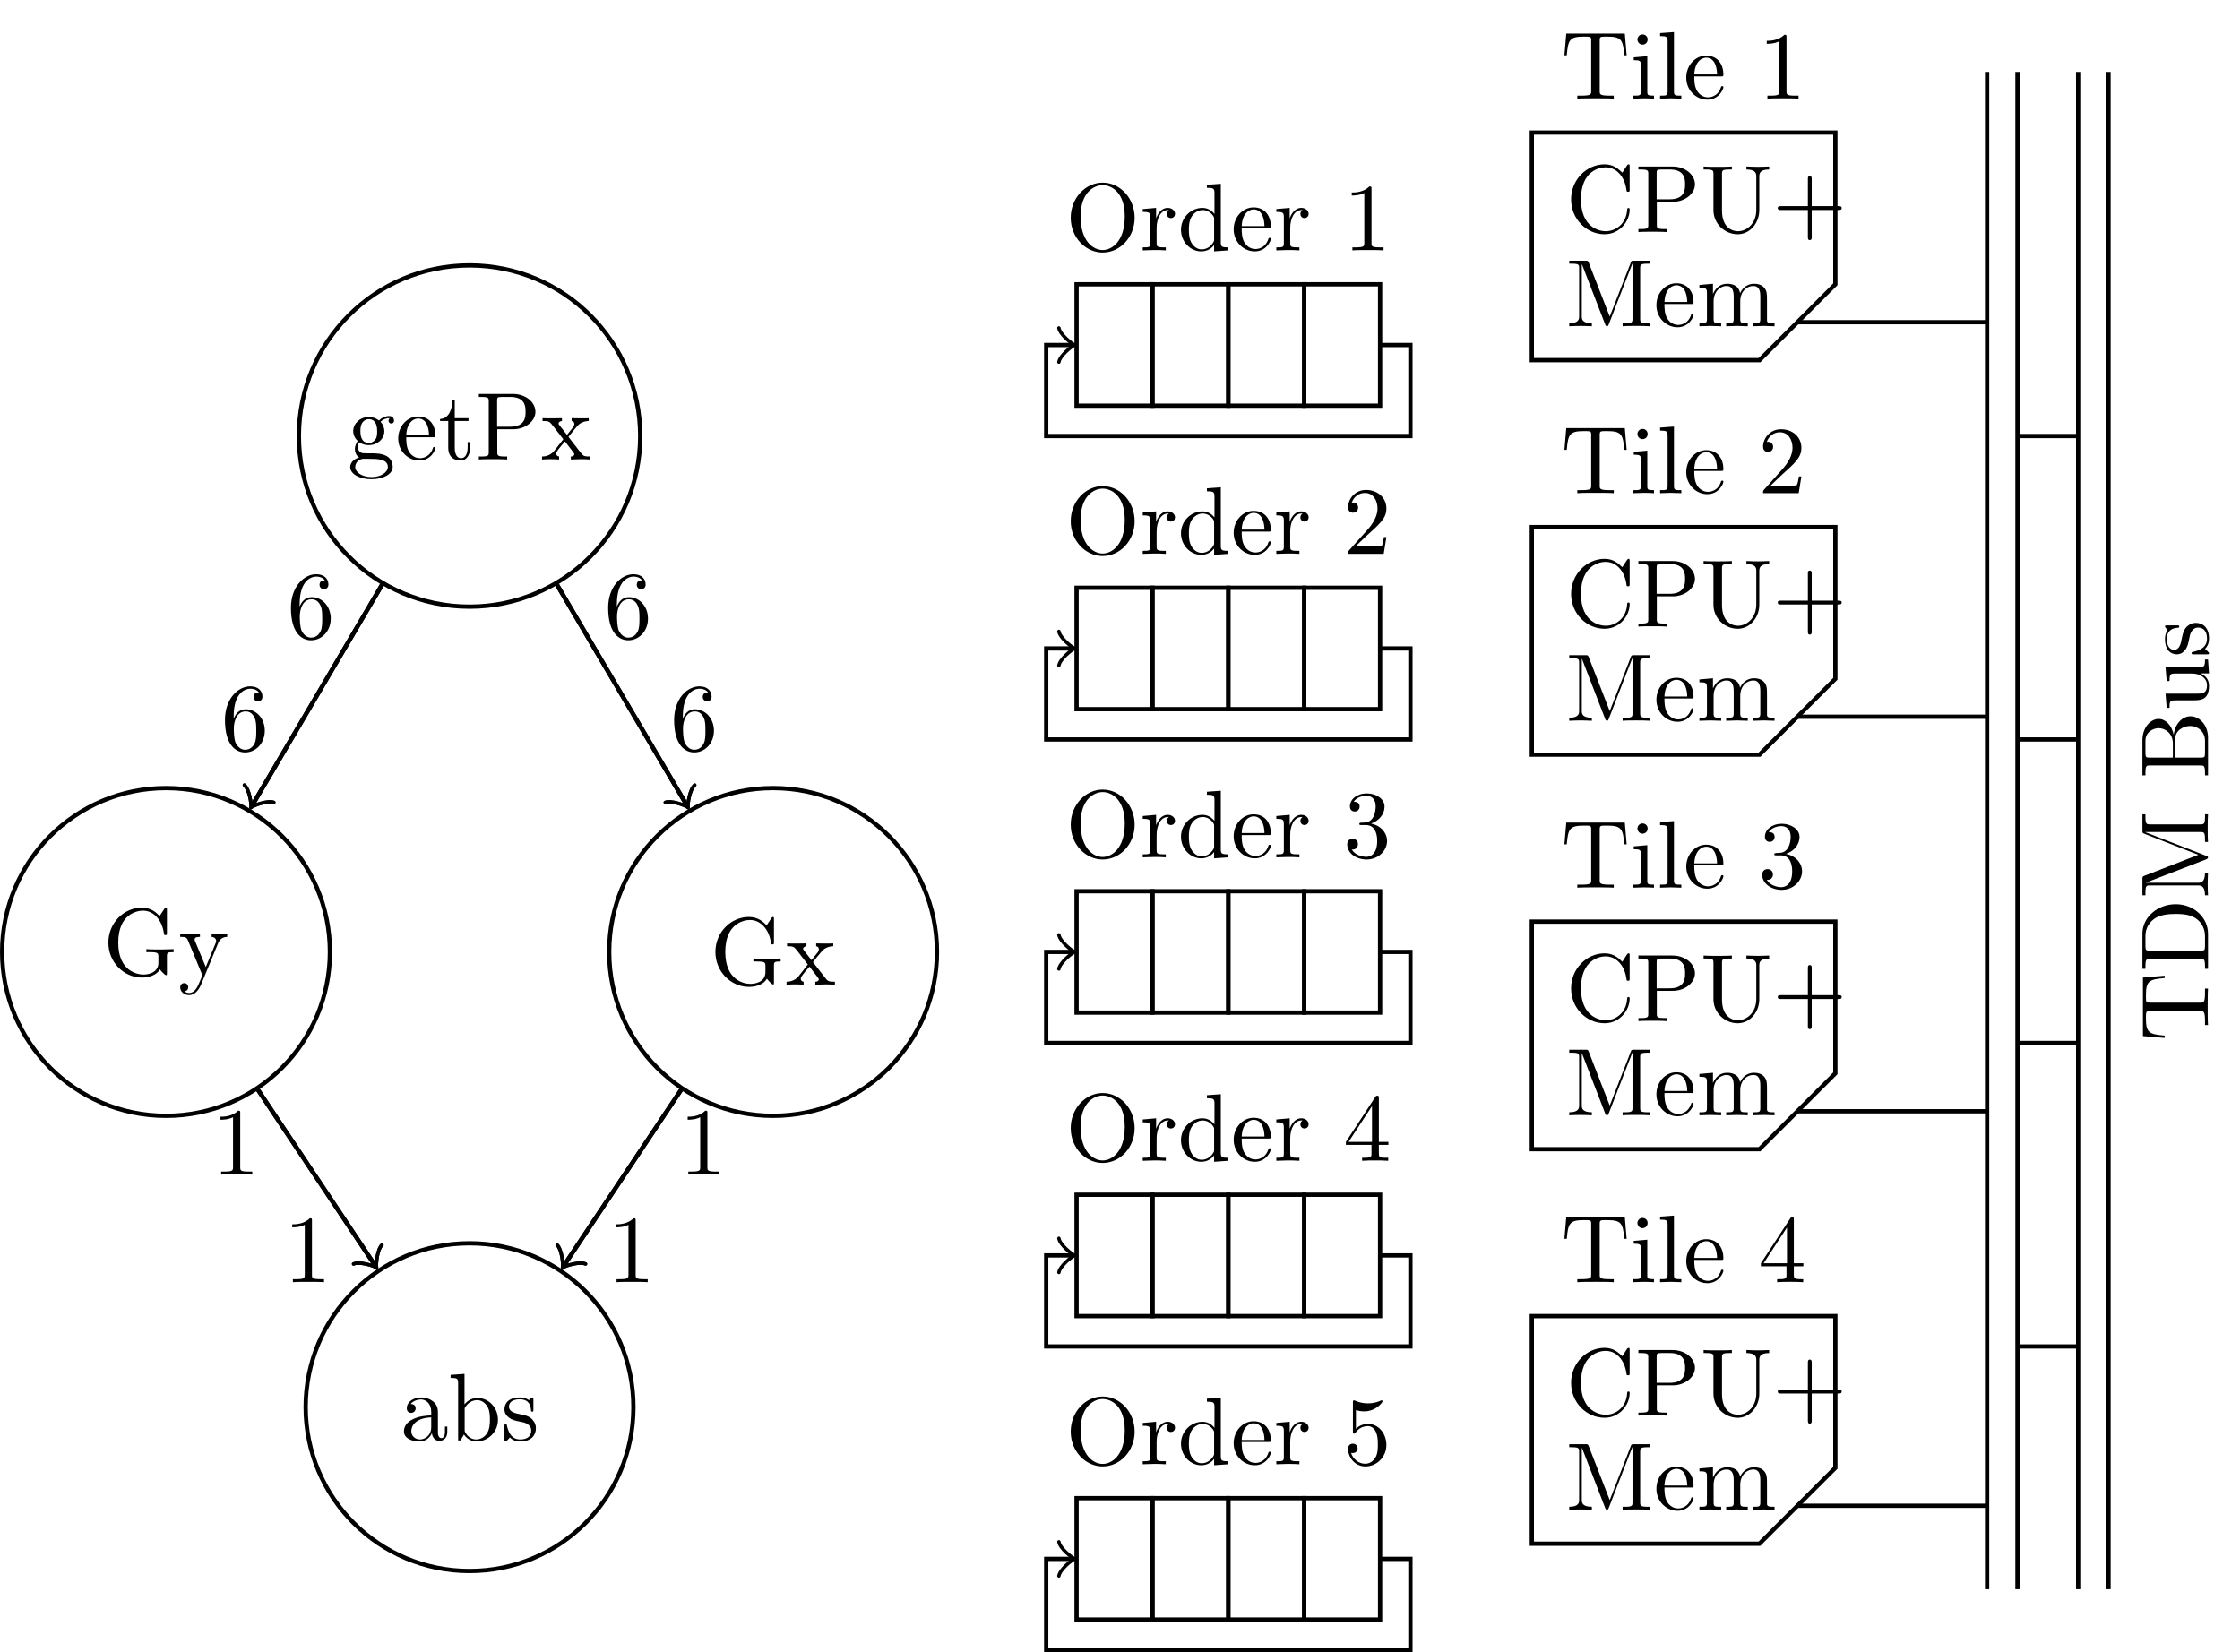 <?xml version="1.0" encoding="UTF-8"?>
<svg xmlns="http://www.w3.org/2000/svg" xmlns:xlink="http://www.w3.org/1999/xlink" width="209.206pt" height="154.314pt" viewBox="0 0 209.206 154.314" version="1.1">
<defs>
<g>
<symbol overflow="visible" id="glyph0-0">
<path style="stroke:none;" d=""/>
</symbol>
<symbol overflow="visible" id="glyph0-1">
<path style="stroke:none;" d="M 1.984 -1.547 C 1.203 -1.547 1.203 -2.438 1.203 -2.641 C 1.203 -2.891 1.219 -3.172 1.359 -3.406 C 1.422 -3.5 1.625 -3.766 1.984 -3.766 C 2.766 -3.766 2.766 -2.859 2.766 -2.656 C 2.766 -2.406 2.766 -2.125 2.625 -1.906 C 2.562 -1.797 2.344 -1.547 1.984 -1.547 Z M 0.953 -1.188 C 0.953 -1.234 0.953 -1.438 1.109 -1.609 C 1.453 -1.359 1.828 -1.344 1.984 -1.344 C 2.828 -1.344 3.438 -1.953 3.438 -2.641 C 3.438 -2.984 3.297 -3.312 3.078 -3.516 C 3.406 -3.828 3.719 -3.859 3.891 -3.859 C 3.906 -3.859 3.953 -3.859 3.969 -3.859 C 3.875 -3.828 3.828 -3.719 3.828 -3.609 C 3.828 -3.469 3.953 -3.359 4.094 -3.359 C 4.172 -3.359 4.344 -3.422 4.344 -3.625 C 4.344 -3.781 4.25 -4.062 3.891 -4.062 C 3.719 -4.062 3.312 -4.016 2.938 -3.641 C 2.562 -3.938 2.188 -3.969 1.984 -3.969 C 1.156 -3.969 0.531 -3.344 0.531 -2.656 C 0.531 -2.266 0.734 -1.922 0.953 -1.734 C 0.844 -1.594 0.688 -1.297 0.688 -0.984 C 0.688 -0.703 0.797 -0.375 1.078 -0.188 C 0.531 -0.031 0.25 0.344 0.25 0.703 C 0.25 1.359 1.141 1.844 2.234 1.844 C 3.297 1.844 4.219 1.391 4.219 0.688 C 4.219 0.375 4.094 -0.078 3.641 -0.328 C 3.172 -0.578 2.641 -0.578 2.094 -0.578 C 1.875 -0.578 1.484 -0.578 1.422 -0.594 C 1.141 -0.625 0.953 -0.906 0.953 -1.188 Z M 2.25 1.641 C 1.344 1.641 0.719 1.188 0.719 0.703 C 0.719 0.297 1.062 -0.031 1.453 -0.062 L 1.984 -0.062 C 2.75 -0.062 3.766 -0.062 3.766 0.703 C 3.766 1.188 3.125 1.641 2.25 1.641 Z M 2.25 1.641 "/>
</symbol>
<symbol overflow="visible" id="glyph0-2">
<path style="stroke:none;" d="M 1 -2.266 C 1.062 -3.594 1.812 -3.828 2.109 -3.828 C 3.047 -3.828 3.125 -2.609 3.125 -2.266 Z M 1 -2.078 L 3.5 -2.078 C 3.688 -2.078 3.719 -2.078 3.719 -2.266 C 3.719 -3.141 3.234 -4.016 2.109 -4.016 C 1.078 -4.016 0.25 -3.094 0.25 -1.969 C 0.25 -0.766 1.188 0.094 2.219 0.094 C 3.312 0.094 3.719 -0.891 3.719 -1.062 C 3.719 -1.156 3.656 -1.172 3.609 -1.172 C 3.531 -1.172 3.5 -1.125 3.484 -1.047 C 3.172 -0.125 2.375 -0.125 2.281 -0.125 C 1.828 -0.125 1.469 -0.391 1.266 -0.719 C 1 -1.156 1 -1.75 1 -2.078 Z M 1 -2.078 "/>
</symbol>
<symbol overflow="visible" id="glyph0-3">
<path style="stroke:none;" d="M 1.547 -3.594 L 2.828 -3.594 L 2.828 -3.859 L 1.547 -3.859 L 1.547 -5.516 L 1.328 -5.516 C 1.312 -4.781 1.047 -3.828 0.172 -3.781 L 0.172 -3.594 L 0.938 -3.594 L 0.938 -1.109 C 0.938 -0.016 1.766 0.094 2.094 0.094 C 2.719 0.094 2.984 -0.531 2.984 -1.109 L 2.984 -1.625 L 2.75 -1.625 L 2.75 -1.125 C 2.75 -0.469 2.484 -0.125 2.156 -0.125 C 1.547 -0.125 1.547 -0.938 1.547 -1.094 Z M 1.547 -3.594 "/>
</symbol>
<symbol overflow="visible" id="glyph0-4">
<path style="stroke:none;" d="M 2.031 -2.828 L 3.547 -2.828 C 4.625 -2.828 5.594 -3.562 5.594 -4.453 C 5.594 -5.344 4.703 -6.125 3.484 -6.125 L 0.312 -6.125 L 0.312 -5.844 L 0.531 -5.844 C 1.219 -5.844 1.234 -5.75 1.234 -5.422 L 1.234 -0.703 C 1.234 -0.375 1.219 -0.281 0.531 -0.281 L 0.312 -0.281 L 0.312 0 C 0.625 -0.031 1.297 -0.031 1.625 -0.031 C 1.969 -0.031 2.641 -0.031 2.953 0 L 2.953 -0.281 L 2.75 -0.281 C 2.047 -0.281 2.031 -0.375 2.031 -0.703 Z M 2.016 -3.062 L 2.016 -5.484 C 2.016 -5.781 2.031 -5.844 2.453 -5.844 L 3.25 -5.844 C 4.672 -5.844 4.672 -4.891 4.672 -4.453 C 4.672 -4.031 4.672 -3.062 3.25 -3.062 Z M 2.016 -3.062 "/>
</symbol>
<symbol overflow="visible" id="glyph0-5">
<path style="stroke:none;" d="M 2.578 -2.109 C 2.844 -2.453 3.188 -2.891 3.406 -3.125 C 3.672 -3.438 4.047 -3.578 4.469 -3.594 L 4.469 -3.859 C 4.234 -3.844 3.969 -3.844 3.734 -3.844 C 3.469 -3.844 2.984 -3.859 2.875 -3.859 L 2.875 -3.594 C 3.062 -3.562 3.125 -3.453 3.125 -3.312 C 3.125 -3.172 3.047 -3.047 3 -3 L 2.438 -2.297 L 1.734 -3.203 C 1.656 -3.297 1.656 -3.312 1.656 -3.359 C 1.656 -3.5 1.797 -3.578 1.969 -3.594 L 1.969 -3.859 C 1.734 -3.859 1.141 -3.844 1 -3.844 C 0.812 -3.844 0.391 -3.844 0.156 -3.859 L 0.156 -3.594 C 0.781 -3.594 0.797 -3.578 1.203 -3.047 L 2.094 -1.891 L 1.25 -0.812 C 0.828 -0.297 0.297 -0.281 0.109 -0.281 L 0.109 0 C 0.344 -0.016 0.625 -0.031 0.859 -0.031 C 1.109 -0.031 1.484 -0.016 1.703 0 L 1.703 -0.281 C 1.5 -0.312 1.438 -0.422 1.438 -0.562 C 1.438 -0.75 1.703 -1.047 2.25 -1.688 L 2.938 -0.797 C 3 -0.703 3.125 -0.562 3.125 -0.5 C 3.125 -0.422 3.047 -0.281 2.797 -0.281 L 2.797 0 C 3.062 -0.016 3.562 -0.031 3.766 -0.031 C 4.016 -0.031 4.359 -0.016 4.625 0 L 4.625 -0.281 C 4.141 -0.281 3.984 -0.297 3.781 -0.562 Z M 2.578 -2.109 "/>
</symbol>
<symbol overflow="visible" id="glyph0-6">
<path style="stroke:none;" d="M 5.312 -0.562 C 5.438 -0.375 5.797 -0.016 5.891 -0.016 C 5.969 -0.016 5.969 -0.078 5.969 -0.219 L 5.969 -1.781 C 5.969 -2.125 6.016 -2.172 6.594 -2.172 L 6.594 -2.453 C 6.266 -2.438 5.766 -2.422 5.5 -2.422 C 5.141 -2.422 4.375 -2.422 4.047 -2.453 L 4.047 -2.172 L 4.344 -2.172 C 5.141 -2.172 5.172 -2.078 5.172 -1.734 L 5.172 -1.172 C 5.172 -0.156 4.031 -0.078 3.781 -0.078 C 3.203 -0.078 1.422 -0.391 1.422 -3.062 C 1.422 -5.75 3.188 -6.047 3.734 -6.047 C 4.688 -6.047 5.5 -5.234 5.688 -3.922 C 5.703 -3.797 5.703 -3.766 5.828 -3.766 C 5.969 -3.766 5.969 -3.797 5.969 -3.984 L 5.969 -6.109 C 5.969 -6.266 5.969 -6.328 5.875 -6.328 C 5.844 -6.328 5.797 -6.328 5.734 -6.219 L 5.281 -5.547 C 5 -5.844 4.516 -6.328 3.625 -6.328 C 1.953 -6.328 0.5 -4.906 0.5 -3.062 C 0.5 -1.234 1.938 0.203 3.641 0.203 C 4.297 0.203 5.016 -0.031 5.312 -0.562 Z M 5.312 -0.562 "/>
</symbol>
<symbol overflow="visible" id="glyph0-7">
<path style="stroke:none;" d="M 3.719 -3.016 C 3.953 -3.578 4.406 -3.594 4.562 -3.594 L 4.562 -3.859 C 4.344 -3.844 4.094 -3.844 3.891 -3.844 C 3.719 -3.844 3.297 -3.859 3.109 -3.859 L 3.109 -3.594 C 3.375 -3.578 3.531 -3.422 3.531 -3.203 C 3.531 -3.109 3.516 -3.094 3.469 -2.984 L 2.562 -0.781 L 1.562 -3.188 C 1.531 -3.281 1.516 -3.312 1.516 -3.359 C 1.516 -3.594 1.844 -3.594 2.016 -3.594 L 2.016 -3.859 C 1.781 -3.859 1.188 -3.844 1.047 -3.844 C 0.797 -3.844 0.438 -3.844 0.172 -3.859 L 0.172 -3.594 C 0.594 -3.594 0.766 -3.594 0.891 -3.281 L 2.25 0 C 2.203 0.109 2.078 0.406 2.016 0.531 C 1.828 1.016 1.562 1.641 1 1.641 C 0.953 1.641 0.75 1.641 0.578 1.484 C 0.859 1.438 0.922 1.25 0.922 1.109 C 0.922 0.875 0.75 0.719 0.547 0.719 C 0.375 0.719 0.172 0.844 0.172 1.109 C 0.172 1.516 0.547 1.844 1 1.844 C 1.562 1.844 1.922 1.328 2.141 0.812 Z M 3.719 -3.016 "/>
</symbol>
<symbol overflow="visible" id="glyph0-8">
<path style="stroke:none;" d="M 2.984 -0.688 C 3.016 -0.328 3.266 0.047 3.688 0.047 C 3.875 0.047 4.422 -0.078 4.422 -0.797 L 4.422 -1.297 L 4.203 -1.297 L 4.203 -0.797 C 4.203 -0.281 3.969 -0.219 3.875 -0.219 C 3.578 -0.219 3.547 -0.625 3.547 -0.672 L 3.547 -2.469 C 3.547 -2.844 3.547 -3.188 3.219 -3.531 C 2.875 -3.875 2.422 -4.016 1.984 -4.016 C 1.25 -4.016 0.641 -3.594 0.641 -3 C 0.641 -2.734 0.812 -2.578 1.047 -2.578 C 1.297 -2.578 1.469 -2.766 1.469 -3 C 1.469 -3.109 1.422 -3.406 1 -3.406 C 1.25 -3.719 1.688 -3.828 1.969 -3.828 C 2.406 -3.828 2.922 -3.469 2.922 -2.672 L 2.922 -2.344 C 2.469 -2.312 1.844 -2.281 1.281 -2.016 C 0.594 -1.719 0.375 -1.25 0.375 -0.859 C 0.375 -0.125 1.25 0.094 1.812 0.094 C 2.406 0.094 2.812 -0.266 2.984 -0.688 Z M 2.922 -2.156 L 2.922 -1.25 C 2.922 -0.406 2.281 -0.094 1.875 -0.094 C 1.438 -0.094 1.062 -0.406 1.062 -0.859 C 1.062 -1.359 1.438 -2.094 2.922 -2.156 Z M 2.922 -2.156 "/>
</symbol>
<symbol overflow="visible" id="glyph0-9">
<path style="stroke:none;" d="M 1.547 -3.375 L 1.547 -6.219 L 0.25 -6.125 L 0.25 -5.844 C 0.875 -5.844 0.953 -5.781 0.953 -5.344 L 0.953 0 L 1.172 0 C 1.188 -0.016 1.25 -0.141 1.5 -0.562 C 1.625 -0.344 2.016 0.094 2.672 0.094 C 3.734 0.094 4.672 -0.781 4.672 -1.938 C 4.672 -3.078 3.797 -3.969 2.766 -3.969 C 2.078 -3.969 1.688 -3.547 1.547 -3.375 Z M 1.562 -1.016 L 1.562 -2.875 C 1.562 -3.047 1.562 -3.047 1.672 -3.188 C 2.016 -3.688 2.516 -3.766 2.719 -3.766 C 3.125 -3.766 3.453 -3.531 3.672 -3.188 C 3.906 -2.828 3.922 -2.312 3.922 -1.953 C 3.922 -1.609 3.906 -1.078 3.656 -0.672 C 3.469 -0.391 3.125 -0.094 2.641 -0.094 C 2.234 -0.094 1.906 -0.312 1.688 -0.641 C 1.562 -0.828 1.562 -0.859 1.562 -1.016 Z M 1.562 -1.016 "/>
</symbol>
<symbol overflow="visible" id="glyph0-10">
<path style="stroke:none;" d="M 1.859 -1.734 C 2.062 -1.703 2.797 -1.562 2.797 -0.922 C 2.797 -0.453 2.484 -0.094 1.781 -0.094 C 1.031 -0.094 0.703 -0.609 0.531 -1.375 C 0.516 -1.484 0.5 -1.531 0.406 -1.531 C 0.297 -1.531 0.297 -1.469 0.297 -1.297 L 0.297 -0.109 C 0.297 0.031 0.297 0.094 0.391 0.094 C 0.438 0.094 0.453 0.094 0.625 -0.078 C 0.641 -0.094 0.641 -0.109 0.797 -0.281 C 1.188 0.094 1.594 0.094 1.781 0.094 C 2.812 0.094 3.234 -0.5 3.234 -1.141 C 3.234 -1.625 2.953 -1.891 2.859 -2 C 2.562 -2.281 2.203 -2.359 1.828 -2.438 C 1.328 -2.531 0.719 -2.641 0.719 -3.172 C 0.719 -3.484 0.953 -3.844 1.734 -3.844 C 2.719 -3.844 2.766 -3.047 2.781 -2.766 C 2.797 -2.688 2.875 -2.688 2.891 -2.688 C 3 -2.688 3 -2.719 3 -2.891 L 3 -3.797 C 3 -3.953 3 -4.016 2.906 -4.016 C 2.859 -4.016 2.844 -4.016 2.719 -3.906 C 2.703 -3.875 2.609 -3.797 2.578 -3.766 C 2.234 -4.016 1.859 -4.016 1.734 -4.016 C 0.641 -4.016 0.297 -3.422 0.297 -2.922 C 0.297 -2.594 0.438 -2.344 0.688 -2.156 C 0.969 -1.922 1.219 -1.859 1.859 -1.734 Z M 1.859 -1.734 "/>
</symbol>
<symbol overflow="visible" id="glyph0-11">
<path style="stroke:none;" d="M 1.188 -2.938 L 1.188 -3.156 C 1.188 -5.422 2.297 -5.75 2.75 -5.75 C 2.969 -5.75 3.344 -5.688 3.547 -5.391 C 3.406 -5.391 3.047 -5.391 3.047 -4.984 C 3.047 -4.703 3.266 -4.578 3.469 -4.578 C 3.609 -4.578 3.875 -4.656 3.875 -5 C 3.875 -5.547 3.484 -5.969 2.734 -5.969 C 1.594 -5.969 0.375 -4.812 0.375 -2.828 C 0.375 -0.438 1.422 0.203 2.25 0.203 C 3.25 0.203 4.094 -0.641 4.094 -1.828 C 4.094 -2.969 3.297 -3.828 2.312 -3.828 C 1.688 -3.828 1.359 -3.375 1.188 -2.938 Z M 2.25 -0.047 C 1.688 -0.047 1.422 -0.594 1.359 -0.719 C 1.203 -1.141 1.203 -1.859 1.203 -2.031 C 1.203 -2.719 1.484 -3.625 2.297 -3.625 C 2.438 -3.625 2.859 -3.625 3.125 -3.062 C 3.297 -2.734 3.297 -2.281 3.297 -1.844 C 3.297 -1.406 3.297 -0.953 3.141 -0.641 C 2.875 -0.094 2.453 -0.047 2.25 -0.047 Z M 2.25 -0.047 "/>
</symbol>
<symbol overflow="visible" id="glyph0-12">
<path style="stroke:none;" d="M 2.641 -5.734 C 2.641 -5.953 2.641 -5.969 2.438 -5.969 C 1.875 -5.406 1.078 -5.406 0.797 -5.406 L 0.797 -5.125 C 0.984 -5.125 1.5 -5.125 1.969 -5.359 L 1.969 -0.703 C 1.969 -0.391 1.953 -0.281 1.141 -0.281 L 0.859 -0.281 L 0.859 0 C 1.172 -0.031 1.953 -0.031 2.312 -0.031 C 2.656 -0.031 3.438 -0.031 3.766 0 L 3.766 -0.281 L 3.469 -0.281 C 2.656 -0.281 2.641 -0.375 2.641 -0.703 Z M 2.641 -5.734 "/>
</symbol>
<symbol overflow="visible" id="glyph0-13">
<path style="stroke:none;" d="M 6.469 -3.047 C 6.469 -4.875 5.109 -6.328 3.484 -6.328 C 1.875 -6.328 0.5 -4.891 0.5 -3.047 C 0.5 -1.203 1.891 0.203 3.484 0.203 C 5.109 0.203 6.469 -1.234 6.469 -3.047 Z M 3.484 -0.031 C 2.625 -0.031 1.422 -0.828 1.422 -3.172 C 1.422 -5.484 2.734 -6.094 3.484 -6.094 C 4.266 -6.094 5.547 -5.469 5.547 -3.172 C 5.547 -0.797 4.312 -0.031 3.484 -0.031 Z M 3.484 -0.031 "/>
</symbol>
<symbol overflow="visible" id="glyph0-14">
<path style="stroke:none;" d="M 1.5 -2.984 L 1.5 -3.969 L 0.25 -3.859 L 0.25 -3.594 C 0.875 -3.594 0.953 -3.531 0.953 -3.078 L 0.953 -0.688 C 0.953 -0.281 0.859 -0.281 0.25 -0.281 L 0.25 0 C 0.594 -0.016 1.016 -0.031 1.281 -0.031 C 1.625 -0.031 2.047 -0.031 2.406 0 L 2.406 -0.281 L 2.219 -0.281 C 1.562 -0.281 1.547 -0.375 1.547 -0.703 L 1.547 -2.078 C 1.547 -2.969 1.922 -3.766 2.594 -3.766 C 2.656 -3.766 2.688 -3.766 2.703 -3.766 C 2.672 -3.75 2.5 -3.641 2.5 -3.406 C 2.5 -3.156 2.688 -3.016 2.875 -3.016 C 3.047 -3.016 3.266 -3.125 3.266 -3.422 C 3.266 -3.703 2.984 -3.969 2.594 -3.969 C 1.953 -3.969 1.625 -3.359 1.5 -2.984 Z M 1.5 -2.984 "/>
</symbol>
<symbol overflow="visible" id="glyph0-15">
<path style="stroke:none;" d="M 3.406 -0.5 L 3.406 0.094 L 4.734 0 L 4.734 -0.281 C 4.094 -0.281 4.031 -0.344 4.031 -0.781 L 4.031 -6.219 L 2.734 -6.125 L 2.734 -5.844 C 3.359 -5.844 3.438 -5.781 3.438 -5.344 L 3.438 -3.406 C 3.172 -3.734 2.797 -3.969 2.312 -3.969 C 1.25 -3.969 0.312 -3.078 0.312 -1.922 C 0.312 -0.797 1.188 0.094 2.203 0.094 C 2.781 0.094 3.188 -0.203 3.406 -0.5 Z M 3.406 -2.891 L 3.406 -1.062 C 3.406 -0.891 3.406 -0.875 3.312 -0.719 C 3.047 -0.297 2.641 -0.094 2.25 -0.094 C 1.844 -0.094 1.531 -0.328 1.312 -0.672 C 1.078 -1.047 1.047 -1.547 1.047 -1.922 C 1.047 -2.25 1.062 -2.797 1.328 -3.188 C 1.516 -3.469 1.859 -3.766 2.344 -3.766 C 2.656 -3.766 3.031 -3.625 3.312 -3.234 C 3.406 -3.078 3.406 -3.062 3.406 -2.891 Z M 3.406 -2.891 "/>
</symbol>
<symbol overflow="visible" id="glyph0-16">
<path style="stroke:none;" d="M 1.141 -0.688 L 2.094 -1.609 C 3.484 -2.859 4.031 -3.344 4.031 -4.234 C 4.031 -5.25 3.219 -5.969 2.125 -5.969 C 1.109 -5.969 0.453 -5.141 0.453 -4.344 C 0.453 -3.844 0.891 -3.844 0.922 -3.844 C 1.078 -3.844 1.391 -3.953 1.391 -4.328 C 1.391 -4.562 1.234 -4.797 0.922 -4.797 C 0.844 -4.797 0.828 -4.797 0.797 -4.781 C 1 -5.359 1.484 -5.688 2.016 -5.688 C 2.828 -5.688 3.203 -4.969 3.203 -4.234 C 3.203 -3.516 2.766 -2.812 2.266 -2.25 L 0.547 -0.328 C 0.453 -0.234 0.453 -0.219 0.453 0 L 3.781 0 L 4.031 -1.562 L 3.797 -1.562 C 3.766 -1.297 3.688 -0.891 3.609 -0.766 C 3.547 -0.688 2.953 -0.688 2.75 -0.688 Z M 1.141 -0.688 "/>
</symbol>
<symbol overflow="visible" id="glyph0-17">
<path style="stroke:none;" d="M 2.594 -3.156 C 3.344 -3.406 3.859 -4.031 3.859 -4.734 C 3.859 -5.469 3.062 -5.969 2.203 -5.969 C 1.297 -5.969 0.625 -5.438 0.625 -4.75 C 0.625 -4.453 0.812 -4.281 1.078 -4.281 C 1.359 -4.281 1.531 -4.484 1.531 -4.75 C 1.531 -5.188 1.109 -5.188 0.984 -5.188 C 1.25 -5.625 1.844 -5.75 2.172 -5.75 C 2.531 -5.75 3.031 -5.547 3.031 -4.75 C 3.031 -4.641 3.016 -4.109 2.781 -3.719 C 2.516 -3.297 2.203 -3.266 1.984 -3.25 C 1.906 -3.25 1.688 -3.234 1.625 -3.234 C 1.562 -3.219 1.5 -3.203 1.5 -3.125 C 1.5 -3.016 1.562 -3.016 1.719 -3.016 L 2.109 -3.016 C 2.844 -3.016 3.172 -2.406 3.172 -1.531 C 3.172 -0.312 2.562 -0.047 2.156 -0.047 C 1.781 -0.047 1.109 -0.203 0.797 -0.734 C 1.109 -0.688 1.375 -0.891 1.375 -1.234 C 1.375 -1.547 1.141 -1.734 0.875 -1.734 C 0.656 -1.734 0.375 -1.609 0.375 -1.203 C 0.375 -0.391 1.203 0.203 2.188 0.203 C 3.281 0.203 4.094 -0.625 4.094 -1.531 C 4.094 -2.266 3.531 -2.969 2.594 -3.156 Z M 2.594 -3.156 "/>
</symbol>
<symbol overflow="visible" id="glyph0-18">
<path style="stroke:none;" d="M 2.641 -1.484 L 2.641 -0.703 C 2.641 -0.375 2.625 -0.281 1.953 -0.281 L 1.766 -0.281 L 1.766 0 C 2.141 -0.031 2.594 -0.031 2.984 -0.031 C 3.359 -0.031 3.828 -0.031 4.203 0 L 4.203 -0.281 L 4.016 -0.281 C 3.344 -0.281 3.328 -0.375 3.328 -0.703 L 3.328 -1.484 L 4.219 -1.484 L 4.219 -1.766 L 3.328 -1.766 L 3.328 -5.844 C 3.328 -6.016 3.328 -6.078 3.188 -6.078 C 3.109 -6.078 3.078 -6.078 3 -5.969 L 0.25 -1.766 L 0.25 -1.484 Z M 2.688 -1.766 L 0.5 -1.766 L 2.688 -5.109 Z M 2.688 -1.766 "/>
</symbol>
<symbol overflow="visible" id="glyph0-19">
<path style="stroke:none;" d="M 4.031 -1.797 C 4.031 -2.875 3.297 -3.766 2.328 -3.766 C 1.891 -3.766 1.5 -3.625 1.188 -3.312 L 1.188 -5.062 C 1.359 -5 1.656 -4.938 1.953 -4.938 C 3.047 -4.938 3.672 -5.766 3.672 -5.875 C 3.672 -5.922 3.656 -5.969 3.594 -5.969 C 3.578 -5.969 3.562 -5.969 3.516 -5.953 C 3.344 -5.859 2.891 -5.688 2.297 -5.688 C 1.938 -5.688 1.531 -5.75 1.109 -5.938 C 1.031 -5.969 1.016 -5.969 1 -5.969 C 0.906 -5.969 0.906 -5.891 0.906 -5.75 L 0.906 -3.094 C 0.906 -2.938 0.906 -2.859 1.031 -2.859 C 1.094 -2.859 1.109 -2.891 1.141 -2.938 C 1.25 -3.078 1.578 -3.562 2.312 -3.562 C 2.766 -3.562 3 -3.156 3.062 -3 C 3.203 -2.656 3.234 -2.312 3.234 -1.859 C 3.234 -1.547 3.234 -1.016 3.016 -0.641 C 2.797 -0.281 2.469 -0.047 2.047 -0.047 C 1.406 -0.047 0.891 -0.531 0.734 -1.062 C 0.766 -1.047 0.797 -1.047 0.891 -1.047 C 1.188 -1.047 1.344 -1.266 1.344 -1.484 C 1.344 -1.688 1.188 -1.922 0.891 -1.922 C 0.766 -1.922 0.453 -1.859 0.453 -1.438 C 0.453 -0.672 1.062 0.203 2.078 0.203 C 3.109 0.203 4.031 -0.656 4.031 -1.797 Z M 4.031 -1.797 "/>
</symbol>
<symbol overflow="visible" id="glyph0-20">
<path style="stroke:none;" d="M 5.969 -6.078 L 0.5 -6.078 L 0.328 -4.047 L 0.547 -4.047 C 0.672 -5.5 0.812 -5.797 2.156 -5.797 C 2.328 -5.797 2.562 -5.797 2.641 -5.781 C 2.828 -5.734 2.828 -5.641 2.828 -5.438 L 2.828 -0.703 C 2.828 -0.406 2.828 -0.281 1.891 -0.281 L 1.531 -0.281 L 1.531 0 C 1.906 -0.031 2.812 -0.031 3.234 -0.031 C 3.641 -0.031 4.562 -0.031 4.938 0 L 4.938 -0.281 L 4.578 -0.281 C 3.625 -0.281 3.625 -0.406 3.625 -0.703 L 3.625 -5.438 C 3.625 -5.609 3.625 -5.734 3.797 -5.781 C 3.891 -5.797 4.141 -5.797 4.312 -5.797 C 5.656 -5.797 5.797 -5.5 5.922 -4.047 L 6.141 -4.047 Z M 5.969 -6.078 "/>
</symbol>
<symbol overflow="visible" id="glyph0-21">
<path style="stroke:none;" d="M 1.594 -3.969 L 0.328 -3.859 L 0.328 -3.594 C 0.922 -3.594 1 -3.531 1 -3.094 L 1 -0.688 C 1 -0.281 0.891 -0.281 0.297 -0.281 L 0.297 0 C 0.578 -0.016 1.062 -0.031 1.281 -0.031 C 1.594 -0.031 1.906 -0.016 2.219 0 L 2.219 -0.281 C 1.625 -0.281 1.594 -0.328 1.594 -0.672 Z M 1.625 -5.531 C 1.625 -5.812 1.406 -6 1.141 -6 C 0.875 -6 0.672 -5.766 0.672 -5.531 C 0.672 -5.281 0.875 -5.047 1.141 -5.047 C 1.406 -5.047 1.625 -5.234 1.625 -5.531 Z M 1.625 -5.531 "/>
</symbol>
<symbol overflow="visible" id="glyph0-22">
<path style="stroke:none;" d="M 1.594 -6.219 L 0.297 -6.125 L 0.297 -5.844 C 0.922 -5.844 1 -5.781 1 -5.344 L 1 -0.688 C 1 -0.281 0.891 -0.281 0.297 -0.281 L 0.297 0 C 0.594 -0.016 1.062 -0.031 1.297 -0.031 C 1.516 -0.031 1.953 -0.016 2.281 0 L 2.281 -0.281 C 1.688 -0.281 1.594 -0.281 1.594 -0.688 Z M 1.594 -6.219 "/>
</symbol>
<symbol overflow="visible" id="glyph0-23">
<path style="stroke:none;" d="M 0.5 -3.062 C 0.5 -1.203 1.953 0.203 3.625 0.203 C 5.078 0.203 5.969 -1.047 5.969 -2.094 C 5.969 -2.172 5.969 -2.25 5.844 -2.25 C 5.75 -2.25 5.75 -2.188 5.734 -2.094 C 5.672 -0.812 4.703 -0.078 3.734 -0.078 C 3.188 -0.078 1.422 -0.391 1.422 -3.062 C 1.422 -5.734 3.172 -6.047 3.719 -6.047 C 4.703 -6.047 5.5 -5.234 5.672 -3.922 C 5.688 -3.797 5.688 -3.766 5.828 -3.766 C 5.969 -3.766 5.969 -3.797 5.969 -3.984 L 5.969 -6.109 C 5.969 -6.266 5.969 -6.328 5.859 -6.328 C 5.828 -6.328 5.797 -6.328 5.719 -6.219 L 5.281 -5.547 C 4.938 -5.875 4.484 -6.328 3.625 -6.328 C 1.953 -6.328 0.5 -4.891 0.5 -3.062 Z M 0.5 -3.062 "/>
</symbol>
<symbol overflow="visible" id="glyph0-24">
<path style="stroke:none;" d="M 5.219 -2.078 C 5.219 -0.797 4.344 -0.078 3.5 -0.078 C 3.078 -0.078 2.016 -0.312 2.016 -2.016 L 2.016 -5.422 C 2.016 -5.75 2.031 -5.844 2.719 -5.844 L 2.938 -5.844 L 2.938 -6.125 C 2.625 -6.094 1.969 -6.094 1.625 -6.094 C 1.281 -6.094 0.609 -6.094 0.297 -6.125 L 0.297 -5.844 L 0.516 -5.844 C 1.203 -5.844 1.219 -5.75 1.219 -5.422 L 1.219 -2.047 C 1.219 -0.781 2.266 0.203 3.484 0.203 C 4.516 0.203 5.312 -0.641 5.469 -1.656 C 5.5 -1.844 5.5 -1.922 5.5 -2.281 L 5.5 -5.141 C 5.5 -5.438 5.5 -5.844 6.422 -5.844 L 6.422 -6.125 C 6.094 -6.109 5.672 -6.094 5.359 -6.094 C 5.047 -6.094 4.625 -6.109 4.297 -6.125 L 4.297 -5.844 C 5.219 -5.844 5.219 -5.422 5.219 -5.188 Z M 5.219 -2.078 "/>
</symbol>
<symbol overflow="visible" id="glyph0-25">
<path style="stroke:none;" d="M 3.672 -2.062 L 6.172 -2.062 C 6.297 -2.062 6.469 -2.062 6.469 -2.25 C 6.469 -2.422 6.297 -2.422 6.172 -2.422 L 3.672 -2.422 L 3.672 -4.938 C 3.672 -5.062 3.672 -5.234 3.484 -5.234 C 3.312 -5.234 3.312 -5.062 3.312 -4.938 L 3.312 -2.422 L 0.797 -2.422 C 0.672 -2.422 0.5 -2.422 0.5 -2.25 C 0.5 -2.062 0.672 -2.062 0.797 -2.062 L 3.312 -2.062 L 3.312 0.453 C 3.312 0.578 3.312 0.75 3.484 0.75 C 3.672 0.75 3.672 0.578 3.672 0.453 Z M 3.672 -2.062 "/>
</symbol>
<symbol overflow="visible" id="glyph0-26">
<path style="stroke:none;" d="M 2.156 -5.922 C 2.078 -6.125 2.047 -6.125 1.844 -6.125 L 0.328 -6.125 L 0.328 -5.844 L 0.547 -5.844 C 1.234 -5.844 1.25 -5.75 1.25 -5.422 L 1.25 -0.938 C 1.25 -0.703 1.25 -0.281 0.328 -0.281 L 0.328 0 C 0.641 -0.016 1.078 -0.031 1.375 -0.031 C 1.672 -0.031 2.109 -0.016 2.438 0 L 2.438 -0.281 C 1.5 -0.281 1.5 -0.703 1.5 -0.938 L 1.5 -5.781 L 1.516 -5.781 L 3.672 -0.203 C 3.719 -0.078 3.766 0 3.859 0 C 3.953 0 3.984 -0.078 4.016 -0.172 L 6.219 -5.844 L 6.234 -5.844 L 6.234 -0.703 C 6.234 -0.375 6.219 -0.281 5.531 -0.281 L 5.312 -0.281 L 5.312 0 C 5.641 -0.031 6.25 -0.031 6.594 -0.031 C 6.953 -0.031 7.547 -0.031 7.891 0 L 7.891 -0.281 L 7.672 -0.281 C 6.984 -0.281 6.953 -0.375 6.953 -0.703 L 6.953 -5.422 C 6.953 -5.75 6.984 -5.844 7.672 -5.844 L 7.891 -5.844 L 7.891 -6.125 L 6.375 -6.125 C 6.141 -6.125 6.141 -6.109 6.078 -5.953 L 4.109 -0.906 Z M 2.156 -5.922 "/>
</symbol>
<symbol overflow="visible" id="glyph0-27">
<path style="stroke:none;" d="M 0.984 -3.078 L 0.984 -0.688 C 0.984 -0.281 0.891 -0.281 0.281 -0.281 L 0.281 0 C 0.594 -0.016 1.062 -0.031 1.297 -0.031 C 1.531 -0.031 2 -0.016 2.312 0 L 2.312 -0.281 C 1.703 -0.281 1.609 -0.281 1.609 -0.688 L 1.609 -2.328 C 1.609 -3.266 2.25 -3.766 2.812 -3.766 C 3.375 -3.766 3.484 -3.281 3.484 -2.766 L 3.484 -0.688 C 3.484 -0.281 3.375 -0.281 2.781 -0.281 L 2.781 0 C 3.094 -0.016 3.547 -0.031 3.797 -0.031 C 4.031 -0.031 4.5 -0.016 4.797 0 L 4.797 -0.281 C 4.203 -0.281 4.094 -0.281 4.094 -0.688 L 4.094 -2.328 C 4.094 -3.266 4.734 -3.766 5.312 -3.766 C 5.875 -3.766 5.969 -3.281 5.969 -2.766 L 5.969 -0.688 C 5.969 -0.281 5.875 -0.281 5.281 -0.281 L 5.281 0 C 5.594 -0.016 6.047 -0.031 6.281 -0.031 C 6.516 -0.031 6.984 -0.016 7.297 0 L 7.297 -0.281 C 6.828 -0.281 6.594 -0.281 6.594 -0.547 L 6.594 -2.266 C 6.594 -3.031 6.594 -3.312 6.312 -3.625 C 6.188 -3.781 5.891 -3.969 5.375 -3.969 C 4.625 -3.969 4.219 -3.422 4.078 -3.078 C 3.953 -3.859 3.281 -3.969 2.875 -3.969 C 2.219 -3.969 1.797 -3.578 1.547 -3.016 L 1.547 -3.969 L 0.281 -3.859 L 0.281 -3.594 C 0.922 -3.594 0.984 -3.531 0.984 -3.078 Z M 0.984 -3.078 "/>
</symbol>
<symbol overflow="visible" id="glyph1-0">
<path style="stroke:none;" d=""/>
</symbol>
<symbol overflow="visible" id="glyph1-1">
<path style="stroke:none;" d="M -6.078 -5.969 L -6.078 -0.5 L -4.047 -0.328 L -4.047 -0.547 C -5.5 -0.672 -5.797 -0.812 -5.797 -2.156 C -5.797 -2.328 -5.797 -2.562 -5.781 -2.641 C -5.734 -2.828 -5.641 -2.828 -5.438 -2.828 L -0.703 -2.828 C -0.406 -2.828 -0.281 -2.828 -0.281 -1.891 L -0.281 -1.531 L 0 -1.531 C -0.031 -1.906 -0.031 -2.812 -0.031 -3.234 C -0.031 -3.641 -0.031 -4.562 0 -4.938 L -0.281 -4.938 L -0.281 -4.578 C -0.281 -3.625 -0.406 -3.625 -0.703 -3.625 L -5.438 -3.625 C -5.609 -3.625 -5.734 -3.625 -5.781 -3.797 C -5.797 -3.891 -5.797 -4.141 -5.797 -4.312 C -5.797 -5.656 -5.5 -5.797 -4.047 -5.922 L -4.047 -6.141 Z M -6.078 -5.969 "/>
</symbol>
<symbol overflow="visible" id="glyph1-2">
<path style="stroke:none;" d="M -6.125 -0.312 L -5.844 -0.312 L -5.844 -0.531 C -5.844 -1.219 -5.75 -1.234 -5.422 -1.234 L -0.703 -1.234 C -0.375 -1.234 -0.281 -1.219 -0.281 -0.531 L -0.281 -0.312 L 0 -0.312 L 0 -3.594 C 0 -5.109 -1.328 -6.344 -3.016 -6.344 C -4.719 -6.344 -6.125 -5.125 -6.125 -3.594 Z M -0.281 -2.453 C -0.281 -2.031 -0.344 -2.016 -0.641 -2.016 L -5.484 -2.016 C -5.781 -2.016 -5.844 -2.031 -5.844 -2.453 L -5.844 -3.344 C -5.844 -3.906 -5.656 -4.516 -5.016 -4.984 C -4.484 -5.359 -3.719 -5.438 -3.016 -5.438 C -2.016 -5.438 -1.484 -5.281 -1.047 -4.953 C -0.797 -4.766 -0.281 -4.266 -0.281 -3.359 Z M -0.281 -2.453 "/>
</symbol>
<symbol overflow="visible" id="glyph1-3">
<path style="stroke:none;" d="M -5.922 -2.156 C -6.125 -2.078 -6.125 -2.047 -6.125 -1.844 L -6.125 -0.328 L -5.844 -0.328 L -5.844 -0.547 C -5.844 -1.234 -5.75 -1.25 -5.422 -1.25 L -0.938 -1.25 C -0.703 -1.25 -0.281 -1.25 -0.281 -0.328 L 0 -0.328 C -0.016 -0.641 -0.031 -1.078 -0.031 -1.375 C -0.031 -1.672 -0.016 -2.109 0 -2.438 L -0.281 -2.438 C -0.281 -1.5 -0.703 -1.5 -0.938 -1.5 L -5.781 -1.5 L -5.781 -1.516 L -0.203 -3.672 C -0.078 -3.719 0 -3.766 0 -3.859 C 0 -3.953 -0.078 -3.984 -0.172 -4.016 L -5.844 -6.219 L -5.844 -6.234 L -0.703 -6.234 C -0.375 -6.234 -0.281 -6.219 -0.281 -5.531 L -0.281 -5.312 L 0 -5.312 C -0.031 -5.641 -0.031 -6.25 -0.031 -6.594 C -0.031 -6.953 -0.031 -7.547 0 -7.891 L -0.281 -7.891 L -0.281 -7.672 C -0.281 -6.984 -0.375 -6.953 -0.703 -6.953 L -5.422 -6.953 C -5.75 -6.953 -5.844 -6.984 -5.844 -7.672 L -5.844 -7.891 L -6.125 -7.891 L -6.125 -6.375 C -6.125 -6.141 -6.109 -6.141 -5.953 -6.078 L -0.906 -4.109 Z M -5.922 -2.156 "/>
</symbol>
<symbol overflow="visible" id="glyph1-4">
<path style="stroke:none;" d="M -3.281 -1.984 L -5.484 -1.984 C -5.781 -1.984 -5.844 -2.016 -5.844 -2.438 L -5.844 -3.547 C -5.844 -4.406 -5.078 -4.734 -4.609 -4.734 C -4.031 -4.734 -3.281 -4.281 -3.281 -3.297 Z M -3.203 -4.109 C -3.375 -4.984 -3.953 -5.594 -4.609 -5.594 C -5.391 -5.594 -6.125 -4.766 -6.125 -3.609 L -6.125 -0.328 L -5.844 -0.328 L -5.844 -0.531 C -5.844 -1.234 -5.75 -1.25 -5.422 -1.25 L -0.703 -1.25 C -0.375 -1.25 -0.281 -1.234 -0.281 -0.531 L -0.281 -0.328 L 0 -0.328 L 0 -3.844 C 0 -5.031 -0.797 -5.844 -1.641 -5.844 C -2.422 -5.844 -3.094 -5.109 -3.203 -4.109 Z M -0.281 -3.547 L -0.281 -2.438 C -0.281 -2.016 -0.344 -1.984 -0.641 -1.984 L -3.078 -1.984 L -3.078 -3.672 C -3.078 -4.562 -2.25 -4.938 -1.656 -4.938 C -1.016 -4.938 -0.281 -4.469 -0.281 -3.547 Z M -0.281 -3.547 "/>
</symbol>
<symbol overflow="visible" id="glyph1-5">
<path style="stroke:none;" d="M -0.703 -3.5 L 0.094 -3.5 L 0 -4.797 L -0.281 -4.797 C -0.281 -4.172 -0.344 -4.094 -0.781 -4.094 L -3.969 -4.094 L -3.859 -2.781 L -3.594 -2.781 C -3.594 -3.406 -3.531 -3.484 -3.078 -3.484 L -1.484 -3.484 C -0.703 -3.484 -0.094 -3.047 -0.094 -2.391 C -0.094 -1.641 -0.516 -1.609 -0.984 -1.609 L -3.969 -1.609 L -3.859 -0.281 L -3.594 -0.281 C -3.594 -0.984 -3.562 -0.984 -2.766 -0.984 L -1.422 -0.984 C -0.719 -0.984 0.094 -0.984 0.094 -2.344 C 0.094 -2.859 -0.156 -3.25 -0.703 -3.5 Z M -0.703 -3.5 "/>
</symbol>
<symbol overflow="visible" id="glyph1-6">
<path style="stroke:none;" d="M -1.734 -1.859 C -1.703 -2.062 -1.562 -2.797 -0.922 -2.797 C -0.453 -2.797 -0.094 -2.484 -0.094 -1.781 C -0.094 -1.031 -0.609 -0.703 -1.375 -0.531 C -1.484 -0.516 -1.531 -0.5 -1.531 -0.406 C -1.531 -0.297 -1.469 -0.297 -1.297 -0.297 L -0.109 -0.297 C 0.031 -0.297 0.094 -0.297 0.094 -0.391 C 0.094 -0.438 0.094 -0.453 -0.078 -0.625 C -0.094 -0.641 -0.109 -0.641 -0.281 -0.797 C 0.094 -1.188 0.094 -1.594 0.094 -1.781 C 0.094 -2.812 -0.5 -3.234 -1.141 -3.234 C -1.625 -3.234 -1.891 -2.953 -2 -2.859 C -2.281 -2.562 -2.359 -2.203 -2.438 -1.828 C -2.531 -1.328 -2.641 -0.719 -3.172 -0.719 C -3.484 -0.719 -3.844 -0.953 -3.844 -1.734 C -3.844 -2.719 -3.047 -2.766 -2.766 -2.781 C -2.688 -2.797 -2.688 -2.875 -2.688 -2.891 C -2.688 -3 -2.719 -3 -2.891 -3 L -3.797 -3 C -3.953 -3 -4.016 -3 -4.016 -2.906 C -4.016 -2.859 -4.016 -2.844 -3.906 -2.719 C -3.875 -2.703 -3.797 -2.609 -3.766 -2.578 C -4.016 -2.234 -4.016 -1.859 -4.016 -1.734 C -4.016 -0.641 -3.422 -0.297 -2.922 -0.297 C -2.594 -0.297 -2.344 -0.438 -2.156 -0.688 C -1.922 -0.969 -1.859 -1.219 -1.734 -1.859 Z M -1.734 -1.859 "/>
</symbol>
</g>
<clipPath id="clip1">
  <path d="M 97 145 L 132 145 L 132 154.312 L 97 154.312 Z M 97 145 "/>
</clipPath>
</defs>
<g id="surface1">
<path style="fill:none;stroke-width:0.399;stroke-linecap:butt;stroke-linejoin:miter;stroke:rgb(0%,0%,0%);stroke-opacity:1;stroke-miterlimit:10;" d="M 15.94 -0.001 C 15.94 8.803 8.803 15.94 -0.001 15.94 C -8.802 15.94 -15.939 8.803 -15.939 -0.001 C -15.939 -8.802 -8.802 -15.939 -0.001 -15.939 C 8.803 -15.939 15.94 -8.802 15.94 -0.001 Z M 15.94 -0.001 " transform="matrix(1,0,0,-1,43.853,40.729)"/>
<g style="fill:rgb(0%,0%,0%);fill-opacity:1;">
  <use xlink:href="#glyph0-1" x="32.458" y="42.921"/>
  <use xlink:href="#glyph0-2" x="36.941" y="42.921"/>
  <use xlink:href="#glyph0-3" x="40.926" y="42.921"/>
  <use xlink:href="#glyph0-4" x="44.413" y="42.921"/>
  <use xlink:href="#glyph0-5" x="50.515" y="42.921"/>
</g>
<path style="fill:none;stroke-width:0.399;stroke-linecap:butt;stroke-linejoin:miter;stroke:rgb(0%,0%,0%);stroke-opacity:1;stroke-miterlimit:10;" d="M 43.655 -48.189 C 43.655 -39.736 36.799 -32.884 28.346 -32.884 C 19.893 -32.884 13.042 -39.736 13.042 -48.189 C 13.042 -56.642 19.893 -63.498 28.346 -63.498 C 36.799 -63.498 43.655 -56.642 43.655 -48.189 Z M 43.655 -48.189 " transform="matrix(1,0,0,-1,43.853,40.729)"/>
<g style="fill:rgb(0%,0%,0%);fill-opacity:1;">
  <use xlink:href="#glyph0-6" x="66.315" y="91.981"/>
  <use xlink:href="#glyph0-5" x="73.351" y="91.981"/>
</g>
<path style="fill:none;stroke-width:0.399;stroke-linecap:butt;stroke-linejoin:miter;stroke:rgb(0%,0%,0%);stroke-opacity:1;stroke-miterlimit:10;" d="M -13.04 -48.189 C -13.04 -39.736 -19.892 -32.884 -28.345 -32.884 C -36.802 -32.884 -43.654 -39.736 -43.654 -48.189 C -43.654 -56.642 -36.802 -63.498 -28.345 -63.498 C -19.892 -63.498 -13.04 -56.642 -13.04 -48.189 Z M -13.04 -48.189 " transform="matrix(1,0,0,-1,43.853,40.729)"/>
<g style="fill:rgb(0%,0%,0%);fill-opacity:1;">
  <use xlink:href="#glyph0-6" x="9.622" y="91.11"/>
  <use xlink:href="#glyph0-7" x="16.658" y="91.11"/>
</g>
<path style="fill:none;stroke-width:0.399;stroke-linecap:butt;stroke-linejoin:miter;stroke:rgb(0%,0%,0%);stroke-opacity:1;stroke-miterlimit:10;" d="M 15.307 -90.709 C 15.307 -82.255 8.456 -75.404 -0.001 -75.404 C -8.455 -75.404 -15.306 -82.255 -15.306 -90.709 C -15.306 -99.166 -8.455 -106.017 -0.001 -106.017 C 8.456 -106.017 15.307 -99.166 15.307 -90.709 Z M 15.307 -90.709 " transform="matrix(1,0,0,-1,43.853,40.729)"/>
<g style="fill:rgb(0%,0%,0%);fill-opacity:1;">
  <use xlink:href="#glyph0-8" x="37.352" y="134.551"/>
  <use xlink:href="#glyph0-9" x="41.835" y="134.551"/>
  <use xlink:href="#glyph0-10" x="46.817" y="134.551"/>
</g>
<path style="fill:none;stroke-width:0.399;stroke-linecap:butt;stroke-linejoin:miter;stroke:rgb(0%,0%,0%);stroke-opacity:1;stroke-miterlimit:10;" d="M 8.17 -13.892 L 20.264 -34.447 " transform="matrix(1,0,0,-1,43.853,40.729)"/>
<path style="fill:none;stroke-width:0.319;stroke-linecap:round;stroke-linejoin:round;stroke:rgb(0%,0%,0%);stroke-opacity:1;stroke-miterlimit:10;" d="M -1.197 1.594 C -1.096 0.995 0 0.101 0.298 -0.002 C 0.001 -0.099 -1.093 -0.996 -1.195 -1.593 " transform="matrix(0.507,0.862,0.862,-0.507,64.116,75.176)"/>
<g style="fill:rgb(0%,0%,0%);fill-opacity:1;">
  <use xlink:href="#glyph0-11" x="56.425" y="59.606"/>
</g>
<path style="fill:none;stroke-width:0.399;stroke-linecap:butt;stroke-linejoin:miter;stroke:rgb(0%,0%,0%);stroke-opacity:1;stroke-miterlimit:10;" d="M 8.17 -13.892 L 20.264 -34.447 " transform="matrix(1,0,0,-1,43.853,40.729)"/>
<path style="fill:none;stroke-width:0.319;stroke-linecap:round;stroke-linejoin:round;stroke:rgb(0%,0%,0%);stroke-opacity:1;stroke-miterlimit:10;" d="M -1.197 1.594 C -1.096 0.995 0 0.101 0.298 -0.002 C 0.001 -0.099 -1.093 -0.996 -1.195 -1.593 " transform="matrix(0.507,0.862,0.862,-0.507,64.116,75.176)"/>
<g style="fill:rgb(0%,0%,0%);fill-opacity:1;">
  <use xlink:href="#glyph0-11" x="62.586" y="70.08"/>
</g>
<path style="fill:none;stroke-width:0.399;stroke-linecap:butt;stroke-linejoin:miter;stroke:rgb(0%,0%,0%);stroke-opacity:1;stroke-miterlimit:10;" d="M -8.173 -13.892 L -20.263 -34.447 " transform="matrix(1,0,0,-1,43.853,40.729)"/>
<path style="fill:none;stroke-width:0.319;stroke-linecap:round;stroke-linejoin:round;stroke:rgb(0%,0%,0%);stroke-opacity:1;stroke-miterlimit:10;" d="M -1.196 1.594 C -1.094 0.997 0 0.099 0.3 -0.001 C -0 -0.1 -1.097 -0.994 -1.198 -1.593 " transform="matrix(-0.507,0.862,0.862,0.507,23.59,75.176)"/>
<g style="fill:rgb(0%,0%,0%);fill-opacity:1;">
  <use xlink:href="#glyph0-11" x="26.797" y="59.606"/>
</g>
<path style="fill:none;stroke-width:0.399;stroke-linecap:butt;stroke-linejoin:miter;stroke:rgb(0%,0%,0%);stroke-opacity:1;stroke-miterlimit:10;" d="M -8.173 -13.892 L -20.263 -34.447 " transform="matrix(1,0,0,-1,43.853,40.729)"/>
<path style="fill:none;stroke-width:0.319;stroke-linecap:round;stroke-linejoin:round;stroke:rgb(0%,0%,0%);stroke-opacity:1;stroke-miterlimit:10;" d="M -1.196 1.594 C -1.094 0.997 0 0.099 0.3 -0.001 C -0 -0.1 -1.097 -0.994 -1.198 -1.593 " transform="matrix(-0.507,0.862,0.862,0.507,23.59,75.176)"/>
<g style="fill:rgb(0%,0%,0%);fill-opacity:1;">
  <use xlink:href="#glyph0-11" x="20.636" y="70.08"/>
</g>
<path style="fill:none;stroke-width:0.399;stroke-linecap:butt;stroke-linejoin:miter;stroke:rgb(0%,0%,0%);stroke-opacity:1;stroke-miterlimit:10;" d="M 19.756 -61.076 L 8.842 -77.443 " transform="matrix(1,0,0,-1,43.853,40.729)"/>
<path style="fill:none;stroke-width:0.319;stroke-linecap:round;stroke-linejoin:round;stroke:rgb(0%,0%,0%);stroke-opacity:1;stroke-miterlimit:10;" d="M -1.196 1.595 C -1.096 0.995 -0.002 0.1 0.299 0.001 C 0 -0.1 -1.097 -0.996 -1.197 -1.593 " transform="matrix(-0.555,0.832,0.832,0.555,52.697,118.172)"/>
<g style="fill:rgb(0%,0%,0%);fill-opacity:1;">
  <use xlink:href="#glyph0-12" x="63.427" y="109.717"/>
</g>
<path style="fill:none;stroke-width:0.399;stroke-linecap:butt;stroke-linejoin:miter;stroke:rgb(0%,0%,0%);stroke-opacity:1;stroke-miterlimit:10;" d="M 19.756 -61.076 L 8.842 -77.443 " transform="matrix(1,0,0,-1,43.853,40.729)"/>
<path style="fill:none;stroke-width:0.319;stroke-linecap:round;stroke-linejoin:round;stroke:rgb(0%,0%,0%);stroke-opacity:1;stroke-miterlimit:10;" d="M -1.196 1.595 C -1.096 0.995 -0.002 0.1 0.299 0.001 C 0 -0.1 -1.097 -0.996 -1.197 -1.593 " transform="matrix(-0.555,0.832,0.832,0.555,52.697,118.172)"/>
<g style="fill:rgb(0%,0%,0%);fill-opacity:1;">
  <use xlink:href="#glyph0-12" x="56.727" y="119.767"/>
</g>
<path style="fill:none;stroke-width:0.399;stroke-linecap:butt;stroke-linejoin:miter;stroke:rgb(0%,0%,0%);stroke-opacity:1;stroke-miterlimit:10;" d="M -19.755 -61.076 L -8.845 -77.443 " transform="matrix(1,0,0,-1,43.853,40.729)"/>
<path style="fill:none;stroke-width:0.319;stroke-linecap:round;stroke-linejoin:round;stroke:rgb(0%,0%,0%);stroke-opacity:1;stroke-miterlimit:10;" d="M -1.196 1.594 C -1.096 0.997 0.001 0.101 0.3 0 C -0.001 -0.099 -1.098 -0.997 -1.195 -1.594 " transform="matrix(0.555,0.832,0.832,-0.555,35.009,118.172)"/>
<g style="fill:rgb(0%,0%,0%);fill-opacity:1;">
  <use xlink:href="#glyph0-12" x="19.795" y="109.717"/>
</g>
<path style="fill:none;stroke-width:0.399;stroke-linecap:butt;stroke-linejoin:miter;stroke:rgb(0%,0%,0%);stroke-opacity:1;stroke-miterlimit:10;" d="M -19.755 -61.076 L -8.845 -77.443 " transform="matrix(1,0,0,-1,43.853,40.729)"/>
<path style="fill:none;stroke-width:0.319;stroke-linecap:round;stroke-linejoin:round;stroke:rgb(0%,0%,0%);stroke-opacity:1;stroke-miterlimit:10;" d="M -1.196 1.594 C -1.096 0.997 0.001 0.101 0.3 0 C -0.001 -0.099 -1.098 -0.997 -1.195 -1.594 " transform="matrix(0.555,0.832,0.832,-0.555,35.009,118.172)"/>
<g style="fill:rgb(0%,0%,0%);fill-opacity:1;">
  <use xlink:href="#glyph0-12" x="26.495" y="119.767"/>
</g>
<g style="fill:rgb(0%,0%,0%);fill-opacity:1;">
  <use xlink:href="#glyph0-13" x="99.501" y="23.388"/>
  <use xlink:href="#glyph0-14" x="106.475" y="23.388"/>
  <use xlink:href="#glyph0-15" x="109.987" y="23.388"/>
  <use xlink:href="#glyph0-2" x="114.969" y="23.388"/>
  <use xlink:href="#glyph0-14" x="118.953" y="23.388"/>
</g>
<g style="fill:rgb(0%,0%,0%);fill-opacity:1;">
  <use xlink:href="#glyph0-12" x="125.451" y="23.388"/>
</g>
<path style="fill:none;stroke-width:0.399;stroke-linecap:butt;stroke-linejoin:miter;stroke:rgb(0%,0%,0%);stroke-opacity:1;stroke-miterlimit:10;" d="M 56.694 14.174 L 56.694 2.834 L 63.78 2.834 L 63.78 14.174 Z M 56.694 14.174 " transform="matrix(1,0,0,-1,43.853,40.729)"/>
<path style="fill:none;stroke-width:0.399;stroke-linecap:butt;stroke-linejoin:miter;stroke:rgb(0%,0%,0%);stroke-opacity:1;stroke-miterlimit:10;" d="M 63.78 14.174 L 63.78 2.834 L 70.866 2.834 L 70.866 14.174 Z M 63.78 14.174 " transform="matrix(1,0,0,-1,43.853,40.729)"/>
<path style="fill:none;stroke-width:0.399;stroke-linecap:butt;stroke-linejoin:miter;stroke:rgb(0%,0%,0%);stroke-opacity:1;stroke-miterlimit:10;" d="M 70.866 14.174 L 70.866 2.834 L 77.956 2.834 L 77.956 14.174 Z M 70.866 14.174 " transform="matrix(1,0,0,-1,43.853,40.729)"/>
<path style="fill:none;stroke-width:0.399;stroke-linecap:butt;stroke-linejoin:miter;stroke:rgb(0%,0%,0%);stroke-opacity:1;stroke-miterlimit:10;" d="M 77.956 14.174 L 77.956 2.834 L 85.042 2.834 L 85.042 14.174 Z M 77.956 14.174 " transform="matrix(1,0,0,-1,43.853,40.729)"/>
<path style="fill:none;stroke-width:0.399;stroke-linecap:butt;stroke-linejoin:miter;stroke:rgb(0%,0%,0%);stroke-opacity:1;stroke-miterlimit:10;" d="M 85.042 8.502 L 87.874 8.502 L 87.874 -0.001 L 53.858 -0.001 L 53.858 8.502 L 56.237 8.502 " transform="matrix(1,0,0,-1,43.853,40.729)"/>
<path style="fill:none;stroke-width:0.319;stroke-linecap:round;stroke-linejoin:round;stroke:rgb(0%,0%,0%);stroke-opacity:1;stroke-miterlimit:10;" d="M -1.194 1.592 C -1.097 0.994 0.001 0.1 0.298 -0.002 C 0.001 -0.099 -1.097 -0.998 -1.194 -1.595 " transform="matrix(1,0,0,-1,100.089,32.225)"/>
<g style="fill:rgb(0%,0%,0%);fill-opacity:1;">
  <use xlink:href="#glyph0-13" x="99.501" y="51.734"/>
  <use xlink:href="#glyph0-14" x="106.475" y="51.734"/>
  <use xlink:href="#glyph0-15" x="109.987" y="51.734"/>
  <use xlink:href="#glyph0-2" x="114.969" y="51.734"/>
  <use xlink:href="#glyph0-14" x="118.953" y="51.734"/>
</g>
<g style="fill:rgb(0%,0%,0%);fill-opacity:1;">
  <use xlink:href="#glyph0-16" x="125.451" y="51.734"/>
</g>
<path style="fill:none;stroke-width:0.399;stroke-linecap:butt;stroke-linejoin:miter;stroke:rgb(0%,0%,0%);stroke-opacity:1;stroke-miterlimit:10;" d="M 56.694 -14.173 L 56.694 -25.513 L 63.78 -25.513 L 63.78 -14.173 Z M 56.694 -14.173 " transform="matrix(1,0,0,-1,43.853,40.729)"/>
<path style="fill:none;stroke-width:0.399;stroke-linecap:butt;stroke-linejoin:miter;stroke:rgb(0%,0%,0%);stroke-opacity:1;stroke-miterlimit:10;" d="M 63.78 -14.173 L 63.78 -25.513 L 70.866 -25.513 L 70.866 -14.173 Z M 63.78 -14.173 " transform="matrix(1,0,0,-1,43.853,40.729)"/>
<path style="fill:none;stroke-width:0.399;stroke-linecap:butt;stroke-linejoin:miter;stroke:rgb(0%,0%,0%);stroke-opacity:1;stroke-miterlimit:10;" d="M 70.866 -14.173 L 70.866 -25.513 L 77.956 -25.513 L 77.956 -14.173 Z M 70.866 -14.173 " transform="matrix(1,0,0,-1,43.853,40.729)"/>
<path style="fill:none;stroke-width:0.399;stroke-linecap:butt;stroke-linejoin:miter;stroke:rgb(0%,0%,0%);stroke-opacity:1;stroke-miterlimit:10;" d="M 77.956 -14.173 L 77.956 -25.513 L 85.042 -25.513 L 85.042 -14.173 Z M 77.956 -14.173 " transform="matrix(1,0,0,-1,43.853,40.729)"/>
<path style="fill:none;stroke-width:0.399;stroke-linecap:butt;stroke-linejoin:miter;stroke:rgb(0%,0%,0%);stroke-opacity:1;stroke-miterlimit:10;" d="M 85.042 -19.841 L 87.874 -19.841 L 87.874 -28.345 L 53.858 -28.345 L 53.858 -19.841 L 56.237 -19.841 " transform="matrix(1,0,0,-1,43.853,40.729)"/>
<path style="fill:none;stroke-width:0.319;stroke-linecap:round;stroke-linejoin:round;stroke:rgb(0%,0%,0%);stroke-opacity:1;stroke-miterlimit:10;" d="M -1.194 1.595 C -1.097 0.997 0.001 0.099 0.298 0.001 C 0.001 -0.1 -1.097 -0.995 -1.194 -1.592 " transform="matrix(1,0,0,-1,100.089,60.572)"/>
<g style="fill:rgb(0%,0%,0%);fill-opacity:1;">
  <use xlink:href="#glyph0-13" x="99.501" y="80.081"/>
  <use xlink:href="#glyph0-14" x="106.475" y="80.081"/>
  <use xlink:href="#glyph0-15" x="109.987" y="80.081"/>
  <use xlink:href="#glyph0-2" x="114.969" y="80.081"/>
  <use xlink:href="#glyph0-14" x="118.953" y="80.081"/>
</g>
<g style="fill:rgb(0%,0%,0%);fill-opacity:1;">
  <use xlink:href="#glyph0-17" x="125.451" y="80.081"/>
</g>
<path style="fill:none;stroke-width:0.399;stroke-linecap:butt;stroke-linejoin:miter;stroke:rgb(0%,0%,0%);stroke-opacity:1;stroke-miterlimit:10;" d="M 56.694 -42.521 L 56.694 -53.857 L 63.78 -53.857 L 63.78 -42.521 Z M 56.694 -42.521 " transform="matrix(1,0,0,-1,43.853,40.729)"/>
<path style="fill:none;stroke-width:0.399;stroke-linecap:butt;stroke-linejoin:miter;stroke:rgb(0%,0%,0%);stroke-opacity:1;stroke-miterlimit:10;" d="M 63.78 -42.521 L 63.78 -53.857 L 70.866 -53.857 L 70.866 -42.521 Z M 63.78 -42.521 " transform="matrix(1,0,0,-1,43.853,40.729)"/>
<path style="fill:none;stroke-width:0.399;stroke-linecap:butt;stroke-linejoin:miter;stroke:rgb(0%,0%,0%);stroke-opacity:1;stroke-miterlimit:10;" d="M 70.866 -42.521 L 70.866 -53.857 L 77.956 -53.857 L 77.956 -42.521 Z M 70.866 -42.521 " transform="matrix(1,0,0,-1,43.853,40.729)"/>
<path style="fill:none;stroke-width:0.399;stroke-linecap:butt;stroke-linejoin:miter;stroke:rgb(0%,0%,0%);stroke-opacity:1;stroke-miterlimit:10;" d="M 77.956 -42.521 L 77.956 -53.857 L 85.042 -53.857 L 85.042 -42.521 Z M 77.956 -42.521 " transform="matrix(1,0,0,-1,43.853,40.729)"/>
<path style="fill:none;stroke-width:0.399;stroke-linecap:butt;stroke-linejoin:miter;stroke:rgb(0%,0%,0%);stroke-opacity:1;stroke-miterlimit:10;" d="M 85.042 -48.189 L 87.874 -48.189 L 87.874 -56.693 L 53.858 -56.693 L 53.858 -48.189 L 56.237 -48.189 " transform="matrix(1,0,0,-1,43.853,40.729)"/>
<path style="fill:none;stroke-width:0.319;stroke-linecap:round;stroke-linejoin:round;stroke:rgb(0%,0%,0%);stroke-opacity:1;stroke-miterlimit:10;" d="M -1.194 1.594 C -1.097 0.997 0.001 0.098 0.298 0.001 C 0.001 -0.101 -1.097 -0.996 -1.194 -1.593 " transform="matrix(1,0,0,-1,100.089,88.918)"/>
<g style="fill:rgb(0%,0%,0%);fill-opacity:1;">
  <use xlink:href="#glyph0-13" x="99.501" y="108.427"/>
  <use xlink:href="#glyph0-14" x="106.475" y="108.427"/>
  <use xlink:href="#glyph0-15" x="109.987" y="108.427"/>
  <use xlink:href="#glyph0-2" x="114.969" y="108.427"/>
  <use xlink:href="#glyph0-14" x="118.953" y="108.427"/>
</g>
<g style="fill:rgb(0%,0%,0%);fill-opacity:1;">
  <use xlink:href="#glyph0-18" x="125.451" y="108.427"/>
</g>
<path style="fill:none;stroke-width:0.399;stroke-linecap:butt;stroke-linejoin:miter;stroke:rgb(0%,0%,0%);stroke-opacity:1;stroke-miterlimit:10;" d="M 56.694 -70.869 L 56.694 -82.205 L 63.78 -82.205 L 63.78 -70.869 Z M 56.694 -70.869 " transform="matrix(1,0,0,-1,43.853,40.729)"/>
<path style="fill:none;stroke-width:0.399;stroke-linecap:butt;stroke-linejoin:miter;stroke:rgb(0%,0%,0%);stroke-opacity:1;stroke-miterlimit:10;" d="M 63.78 -70.869 L 63.78 -82.205 L 70.866 -82.205 L 70.866 -70.869 Z M 63.78 -70.869 " transform="matrix(1,0,0,-1,43.853,40.729)"/>
<path style="fill:none;stroke-width:0.399;stroke-linecap:butt;stroke-linejoin:miter;stroke:rgb(0%,0%,0%);stroke-opacity:1;stroke-miterlimit:10;" d="M 70.866 -70.869 L 70.866 -82.205 L 77.956 -82.205 L 77.956 -70.869 Z M 70.866 -70.869 " transform="matrix(1,0,0,-1,43.853,40.729)"/>
<path style="fill:none;stroke-width:0.399;stroke-linecap:butt;stroke-linejoin:miter;stroke:rgb(0%,0%,0%);stroke-opacity:1;stroke-miterlimit:10;" d="M 77.956 -70.869 L 77.956 -82.205 L 85.042 -82.205 L 85.042 -70.869 Z M 77.956 -70.869 " transform="matrix(1,0,0,-1,43.853,40.729)"/>
<path style="fill:none;stroke-width:0.399;stroke-linecap:butt;stroke-linejoin:miter;stroke:rgb(0%,0%,0%);stroke-opacity:1;stroke-miterlimit:10;" d="M 85.042 -76.537 L 87.874 -76.537 L 87.874 -85.041 L 53.858 -85.041 L 53.858 -76.537 L 56.237 -76.537 " transform="matrix(1,0,0,-1,43.853,40.729)"/>
<path style="fill:none;stroke-width:0.319;stroke-linecap:round;stroke-linejoin:round;stroke:rgb(0%,0%,0%);stroke-opacity:1;stroke-miterlimit:10;" d="M -1.194 1.593 C -1.097 0.996 0.001 0.101 0.298 -0 C 0.001 -0.098 -1.097 -0.996 -1.194 -1.594 " transform="matrix(1,0,0,-1,100.089,117.265)"/>
<g style="fill:rgb(0%,0%,0%);fill-opacity:1;">
  <use xlink:href="#glyph0-13" x="99.501" y="136.774"/>
  <use xlink:href="#glyph0-14" x="106.475" y="136.774"/>
  <use xlink:href="#glyph0-15" x="109.987" y="136.774"/>
  <use xlink:href="#glyph0-2" x="114.969" y="136.774"/>
  <use xlink:href="#glyph0-14" x="118.953" y="136.774"/>
</g>
<g style="fill:rgb(0%,0%,0%);fill-opacity:1;">
  <use xlink:href="#glyph0-19" x="125.451" y="136.774"/>
</g>
<path style="fill:none;stroke-width:0.399;stroke-linecap:butt;stroke-linejoin:miter;stroke:rgb(0%,0%,0%);stroke-opacity:1;stroke-miterlimit:10;" d="M 56.694 -99.212 L 56.694 -110.552 L 63.78 -110.552 L 63.78 -99.212 Z M 56.694 -99.212 " transform="matrix(1,0,0,-1,43.853,40.729)"/>
<path style="fill:none;stroke-width:0.399;stroke-linecap:butt;stroke-linejoin:miter;stroke:rgb(0%,0%,0%);stroke-opacity:1;stroke-miterlimit:10;" d="M 63.78 -99.212 L 63.78 -110.552 L 70.866 -110.552 L 70.866 -99.212 Z M 63.78 -99.212 " transform="matrix(1,0,0,-1,43.853,40.729)"/>
<path style="fill:none;stroke-width:0.399;stroke-linecap:butt;stroke-linejoin:miter;stroke:rgb(0%,0%,0%);stroke-opacity:1;stroke-miterlimit:10;" d="M 70.866 -99.212 L 70.866 -110.552 L 77.956 -110.552 L 77.956 -99.212 Z M 70.866 -99.212 " transform="matrix(1,0,0,-1,43.853,40.729)"/>
<path style="fill:none;stroke-width:0.399;stroke-linecap:butt;stroke-linejoin:miter;stroke:rgb(0%,0%,0%);stroke-opacity:1;stroke-miterlimit:10;" d="M 77.956 -99.212 L 77.956 -110.552 L 85.042 -110.552 L 85.042 -99.212 Z M 77.956 -99.212 " transform="matrix(1,0,0,-1,43.853,40.729)"/>
<g clip-path="url(#clip1)" clip-rule="nonzero">
<path style="fill:none;stroke-width:0.399;stroke-linecap:butt;stroke-linejoin:miter;stroke:rgb(0%,0%,0%);stroke-opacity:1;stroke-miterlimit:10;" d="M 85.042 -104.884 L 87.874 -104.884 L 87.874 -113.388 L 53.858 -113.388 L 53.858 -104.884 L 56.237 -104.884 " transform="matrix(1,0,0,-1,43.853,40.729)"/>
</g>
<path style="fill:none;stroke-width:0.319;stroke-linecap:round;stroke-linejoin:round;stroke:rgb(0%,0%,0%);stroke-opacity:1;stroke-miterlimit:10;" d="M -1.194 1.593 C -1.097 0.995 0.001 0.1 0.298 -0.001 C 0.001 -0.099 -1.097 -0.997 -1.194 -1.595 " transform="matrix(1,0,0,-1,100.089,145.612)"/>
<g style="fill:rgb(0%,0%,0%);fill-opacity:1;">
  <use xlink:href="#glyph0-20" x="145.782" y="9.215"/>
  <use xlink:href="#glyph0-21" x="152.257" y="9.215"/>
  <use xlink:href="#glyph0-22" x="154.748" y="9.215"/>
  <use xlink:href="#glyph0-2" x="157.239" y="9.215"/>
</g>
<g style="fill:rgb(0%,0%,0%);fill-opacity:1;">
  <use xlink:href="#glyph0-12" x="164.21" y="9.215"/>
</g>
<path style="fill:none;stroke-width:0.399;stroke-linecap:butt;stroke-linejoin:miter;stroke:rgb(0%,0%,0%);stroke-opacity:1;stroke-miterlimit:10;" d="M 99.213 28.346 L 127.561 28.346 L 127.561 14.174 L 120.475 7.088 L 99.213 7.088 Z M 99.213 28.346 " transform="matrix(1,0,0,-1,43.853,40.729)"/>
<g style="fill:rgb(0%,0%,0%);fill-opacity:1;">
  <use xlink:href="#glyph0-23" x="146.233" y="21.677"/>
  <use xlink:href="#glyph0-4" x="152.708" y="21.677"/>
  <use xlink:href="#glyph0-24" x="158.811" y="21.677"/>
  <use xlink:href="#glyph0-25" x="165.536" y="21.677"/>
</g>
<g style="fill:rgb(0%,0%,0%);fill-opacity:1;">
  <use xlink:href="#glyph0-26" x="146.233" y="30.475"/>
  <use xlink:href="#glyph0-2" x="154.452" y="30.475"/>
  <use xlink:href="#glyph0-27" x="158.437" y="30.475"/>
</g>
<path style="fill:none;stroke-width:0.399;stroke-linecap:butt;stroke-linejoin:miter;stroke:rgb(0%,0%,0%);stroke-opacity:1;stroke-miterlimit:10;" d="M 124.018 10.631 L 141.733 10.631 " transform="matrix(1,0,0,-1,43.853,40.729)"/>
<g style="fill:rgb(0%,0%,0%);fill-opacity:1;">
  <use xlink:href="#glyph0-20" x="145.782" y="46.065"/>
  <use xlink:href="#glyph0-21" x="152.257" y="46.065"/>
  <use xlink:href="#glyph0-22" x="154.748" y="46.065"/>
  <use xlink:href="#glyph0-2" x="157.239" y="46.065"/>
</g>
<g style="fill:rgb(0%,0%,0%);fill-opacity:1;">
  <use xlink:href="#glyph0-16" x="164.21" y="46.065"/>
</g>
<path style="fill:none;stroke-width:0.399;stroke-linecap:butt;stroke-linejoin:miter;stroke:rgb(0%,0%,0%);stroke-opacity:1;stroke-miterlimit:10;" d="M 99.213 -8.505 L 127.561 -8.505 L 127.561 -22.677 L 120.475 -29.763 L 99.213 -29.763 Z M 99.213 -8.505 " transform="matrix(1,0,0,-1,43.853,40.729)"/>
<g style="fill:rgb(0%,0%,0%);fill-opacity:1;">
  <use xlink:href="#glyph0-23" x="146.233" y="58.528"/>
  <use xlink:href="#glyph0-4" x="152.708" y="58.528"/>
  <use xlink:href="#glyph0-24" x="158.811" y="58.528"/>
  <use xlink:href="#glyph0-25" x="165.536" y="58.528"/>
</g>
<g style="fill:rgb(0%,0%,0%);fill-opacity:1;">
  <use xlink:href="#glyph0-26" x="146.233" y="67.325"/>
  <use xlink:href="#glyph0-2" x="154.452" y="67.325"/>
  <use xlink:href="#glyph0-27" x="158.437" y="67.325"/>
</g>
<path style="fill:none;stroke-width:0.399;stroke-linecap:butt;stroke-linejoin:miter;stroke:rgb(0%,0%,0%);stroke-opacity:1;stroke-miterlimit:10;" d="M 124.018 -26.22 L 141.733 -26.22 " transform="matrix(1,0,0,-1,43.853,40.729)"/>
<g style="fill:rgb(0%,0%,0%);fill-opacity:1;">
  <use xlink:href="#glyph0-20" x="145.782" y="82.916"/>
  <use xlink:href="#glyph0-21" x="152.257" y="82.916"/>
  <use xlink:href="#glyph0-22" x="154.748" y="82.916"/>
  <use xlink:href="#glyph0-2" x="157.239" y="82.916"/>
</g>
<g style="fill:rgb(0%,0%,0%);fill-opacity:1;">
  <use xlink:href="#glyph0-17" x="164.21" y="82.916"/>
</g>
<path style="fill:none;stroke-width:0.399;stroke-linecap:butt;stroke-linejoin:miter;stroke:rgb(0%,0%,0%);stroke-opacity:1;stroke-miterlimit:10;" d="M 99.213 -45.357 L 127.561 -45.357 L 127.561 -59.529 L 120.475 -66.615 L 99.213 -66.615 Z M 99.213 -45.357 " transform="matrix(1,0,0,-1,43.853,40.729)"/>
<g style="fill:rgb(0%,0%,0%);fill-opacity:1;">
  <use xlink:href="#glyph0-23" x="146.233" y="95.378"/>
  <use xlink:href="#glyph0-4" x="152.708" y="95.378"/>
  <use xlink:href="#glyph0-24" x="158.811" y="95.378"/>
  <use xlink:href="#glyph0-25" x="165.536" y="95.378"/>
</g>
<g style="fill:rgb(0%,0%,0%);fill-opacity:1;">
  <use xlink:href="#glyph0-26" x="146.233" y="104.176"/>
  <use xlink:href="#glyph0-2" x="154.452" y="104.176"/>
  <use xlink:href="#glyph0-27" x="158.437" y="104.176"/>
</g>
<path style="fill:none;stroke-width:0.399;stroke-linecap:butt;stroke-linejoin:miter;stroke:rgb(0%,0%,0%);stroke-opacity:1;stroke-miterlimit:10;" d="M 124.018 -63.072 L 141.733 -63.072 " transform="matrix(1,0,0,-1,43.853,40.729)"/>
<g style="fill:rgb(0%,0%,0%);fill-opacity:1;">
  <use xlink:href="#glyph0-20" x="145.781" y="119.766"/>
  <use xlink:href="#glyph0-21" x="152.256" y="119.766"/>
  <use xlink:href="#glyph0-22" x="154.747" y="119.766"/>
  <use xlink:href="#glyph0-2" x="157.238" y="119.766"/>
</g>
<g style="fill:rgb(0%,0%,0%);fill-opacity:1;">
  <use xlink:href="#glyph0-18" x="164.209" y="119.766"/>
</g>
<path style="fill:none;stroke-width:0.399;stroke-linecap:butt;stroke-linejoin:miter;stroke:rgb(0%,0%,0%);stroke-opacity:1;stroke-miterlimit:10;" d="M 99.213 -82.205 L 127.561 -82.205 L 127.561 -96.38 L 120.475 -103.466 L 99.213 -103.466 Z M 99.213 -82.205 " transform="matrix(1,0,0,-1,43.853,40.729)"/>
<g style="fill:rgb(0%,0%,0%);fill-opacity:1;">
  <use xlink:href="#glyph0-23" x="146.233" y="132.229"/>
  <use xlink:href="#glyph0-4" x="152.708" y="132.229"/>
  <use xlink:href="#glyph0-24" x="158.811" y="132.229"/>
  <use xlink:href="#glyph0-25" x="165.536" y="132.229"/>
</g>
<g style="fill:rgb(0%,0%,0%);fill-opacity:1;">
  <use xlink:href="#glyph0-26" x="146.233" y="141.026"/>
  <use xlink:href="#glyph0-2" x="154.452" y="141.026"/>
  <use xlink:href="#glyph0-27" x="158.437" y="141.026"/>
</g>
<path style="fill:none;stroke-width:0.399;stroke-linecap:butt;stroke-linejoin:miter;stroke:rgb(0%,0%,0%);stroke-opacity:1;stroke-miterlimit:10;" d="M 124.018 -99.923 L 141.733 -99.923 " transform="matrix(1,0,0,-1,43.853,40.729)"/>
<path style="fill:none;stroke-width:0.399;stroke-linecap:butt;stroke-linejoin:miter;stroke:rgb(0%,0%,0%);stroke-opacity:1;stroke-miterlimit:10;" d="M 141.733 34.014 L 141.733 -107.716 " transform="matrix(1,0,0,-1,43.853,40.729)"/>
<path style="fill:none;stroke-width:0.399;stroke-linecap:butt;stroke-linejoin:miter;stroke:rgb(0%,0%,0%);stroke-opacity:1;stroke-miterlimit:10;" d="M 144.569 34.014 L 144.569 -107.716 " transform="matrix(1,0,0,-1,43.853,40.729)"/>
<path style="fill:none;stroke-width:0.399;stroke-linecap:butt;stroke-linejoin:miter;stroke:rgb(0%,0%,0%);stroke-opacity:1;stroke-miterlimit:10;" d="M 150.237 34.014 L 150.237 -107.716 " transform="matrix(1,0,0,-1,43.853,40.729)"/>
<path style="fill:none;stroke-width:0.399;stroke-linecap:butt;stroke-linejoin:miter;stroke:rgb(0%,0%,0%);stroke-opacity:1;stroke-miterlimit:10;" d="M 153.073 34.014 L 153.073 -107.716 " transform="matrix(1,0,0,-1,43.853,40.729)"/>
<g style="fill:rgb(0%,0%,0%);fill-opacity:1;">
  <use xlink:href="#glyph1-1" x="206.218" y="97.28"/>
  <use xlink:href="#glyph1-2" x="206.218" y="90.805"/>
  <use xlink:href="#glyph1-3" x="206.218" y="83.955"/>
</g>
<g style="fill:rgb(0%,0%,0%);fill-opacity:1;">
  <use xlink:href="#glyph1-4" x="206.218" y="72.75"/>
  <use xlink:href="#glyph1-5" x="206.218" y="66.399"/>
  <use xlink:href="#glyph1-6" x="206.218" y="61.417"/>
</g>
<path style="fill:none;stroke-width:0.399;stroke-linecap:butt;stroke-linejoin:miter;stroke:rgb(0%,0%,0%);stroke-opacity:1;stroke-miterlimit:10;" d="M 144.569 -0.001 L 150.237 -0.001 " transform="matrix(1,0,0,-1,43.853,40.729)"/>
<path style="fill:none;stroke-width:0.399;stroke-linecap:butt;stroke-linejoin:miter;stroke:rgb(0%,0%,0%);stroke-opacity:1;stroke-miterlimit:10;" d="M 144.569 -28.345 L 150.237 -28.345 " transform="matrix(1,0,0,-1,43.853,40.729)"/>
<path style="fill:none;stroke-width:0.399;stroke-linecap:butt;stroke-linejoin:miter;stroke:rgb(0%,0%,0%);stroke-opacity:1;stroke-miterlimit:10;" d="M 144.569 -56.693 L 150.237 -56.693 " transform="matrix(1,0,0,-1,43.853,40.729)"/>
<path style="fill:none;stroke-width:0.399;stroke-linecap:butt;stroke-linejoin:miter;stroke:rgb(0%,0%,0%);stroke-opacity:1;stroke-miterlimit:10;" d="M 144.569 -85.041 L 150.237 -85.041 " transform="matrix(1,0,0,-1,43.853,40.729)"/>
</g>
</svg>
